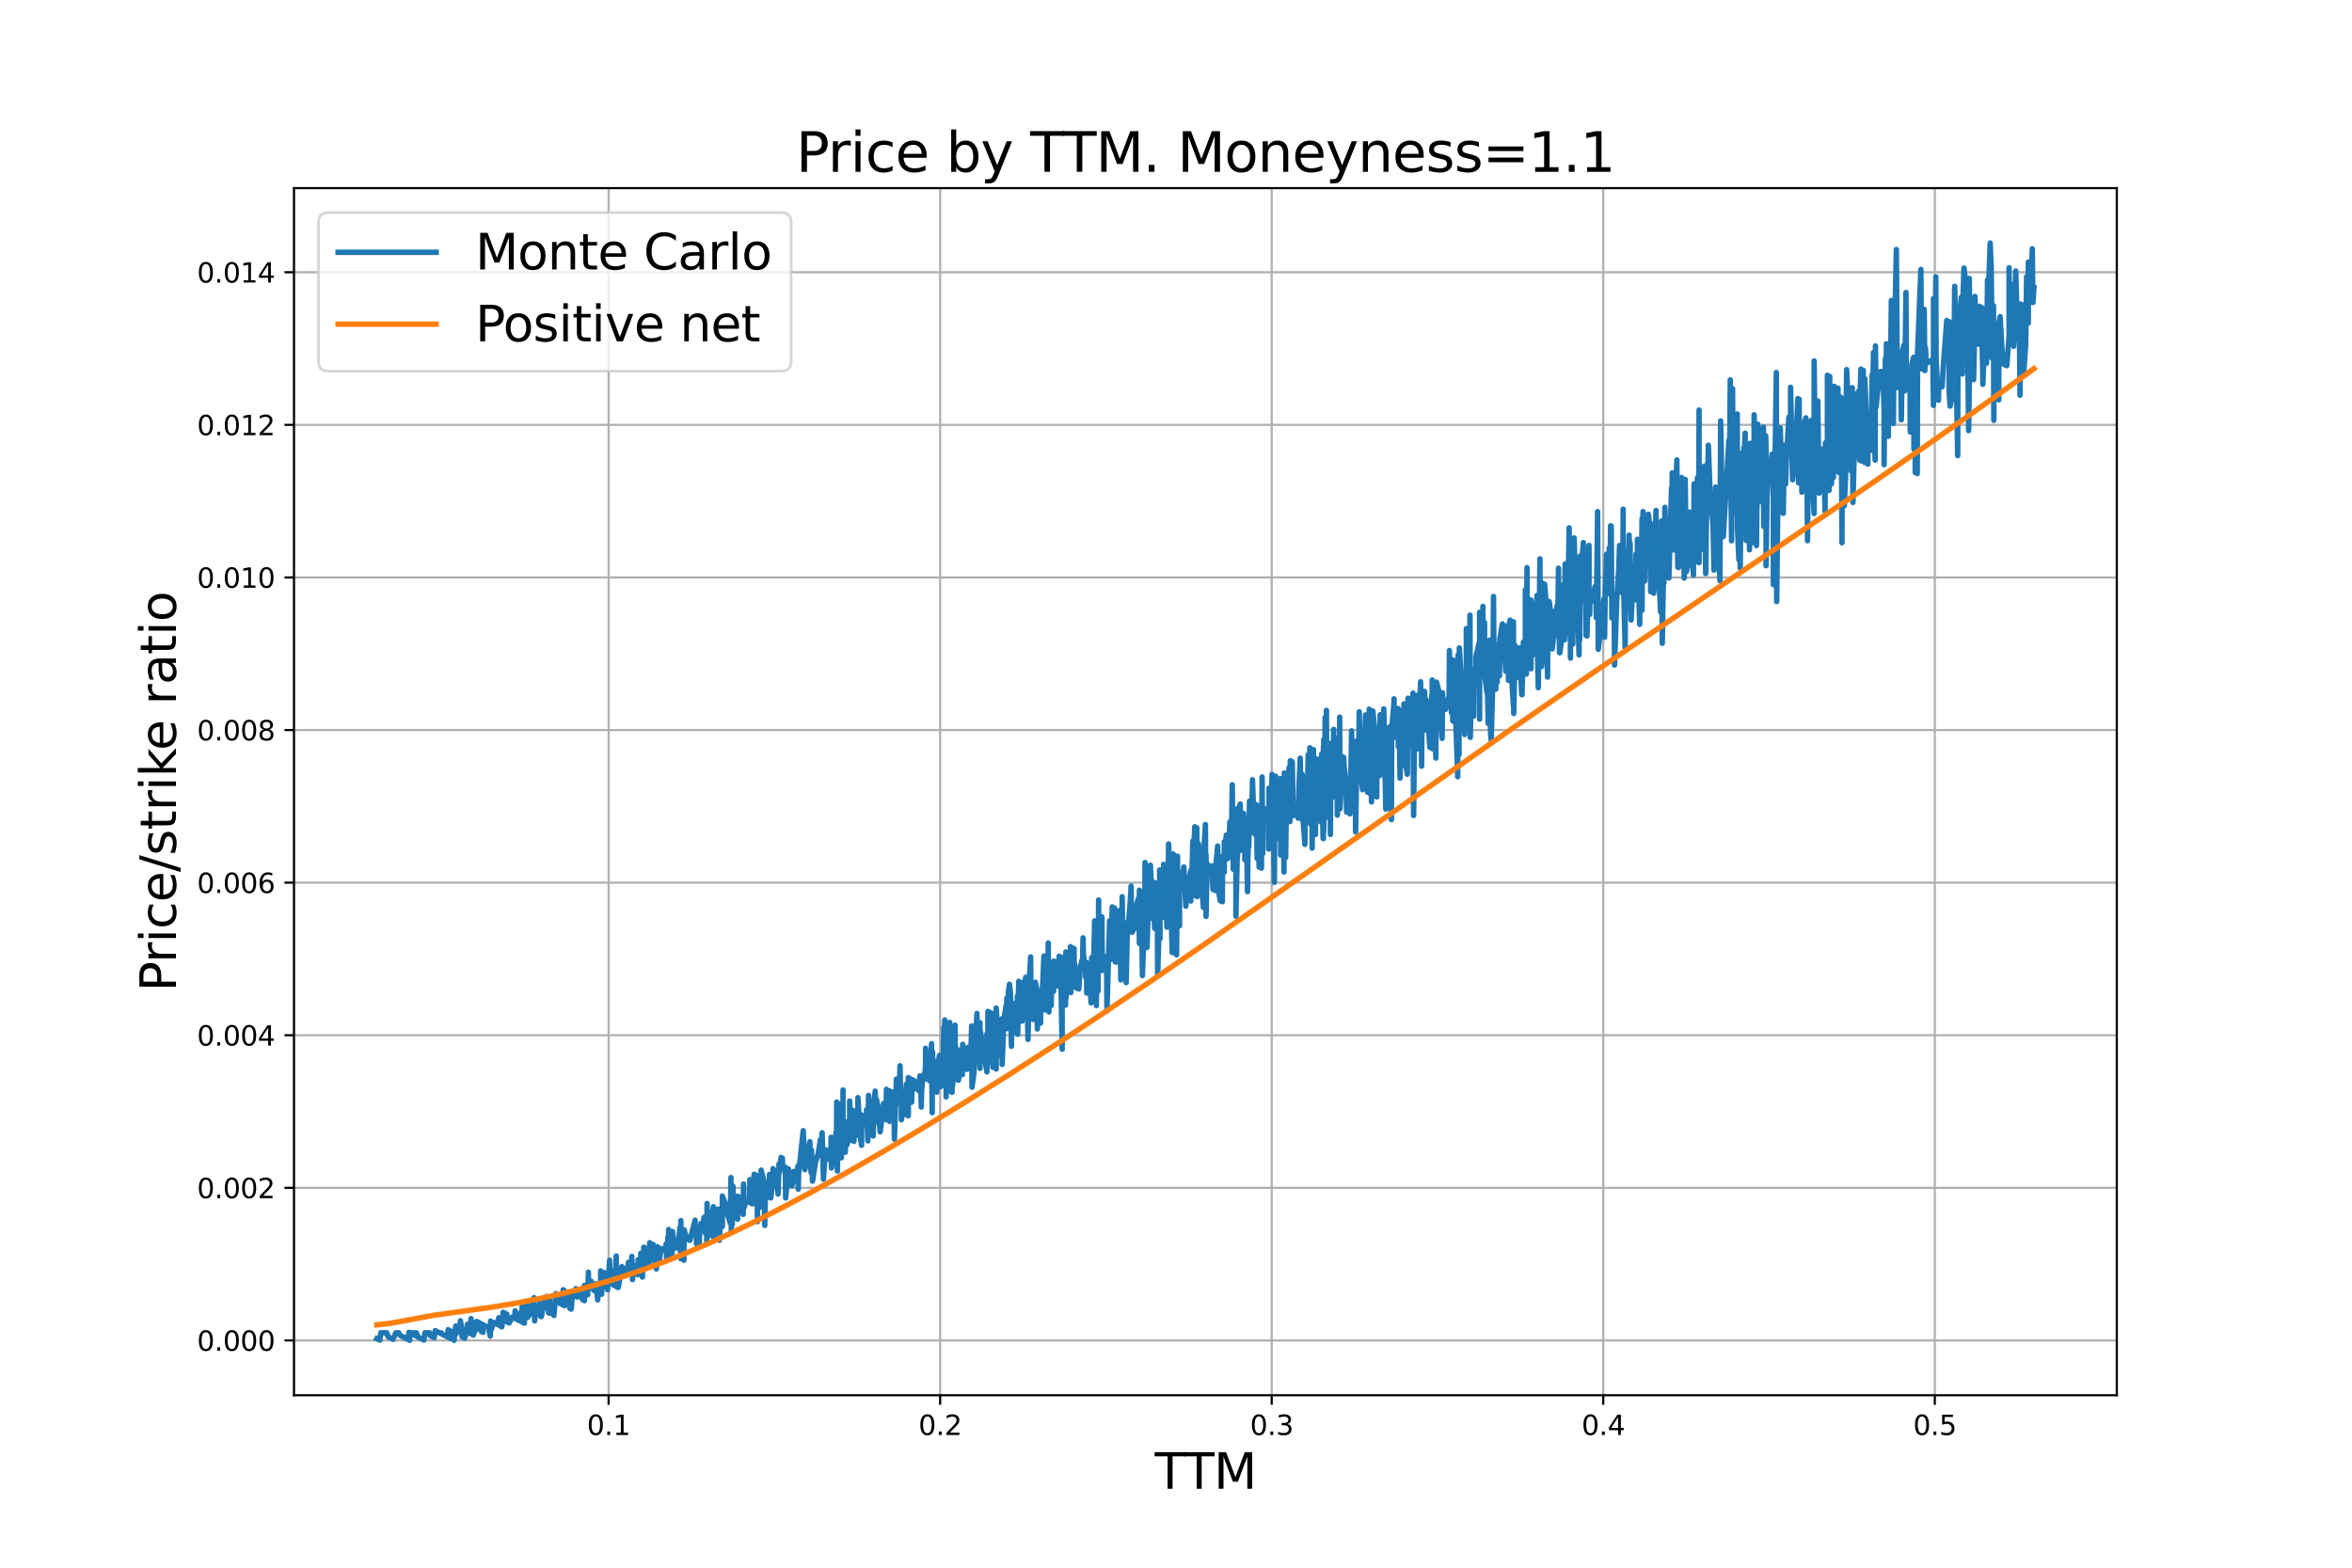 <?xml version="1.0" encoding="utf-8" standalone="no"?>
<!DOCTYPE svg PUBLIC "-//W3C//DTD SVG 1.1//EN"
  "http://www.w3.org/Graphics/SVG/1.1/DTD/svg11.dtd">
<svg xmlns:xlink="http://www.w3.org/1999/xlink" width="864pt" height="576pt" viewBox="0 0 864 576" xmlns="http://www.w3.org/2000/svg" version="1.1">
 <defs>
  <style type="text/css">*{stroke-linejoin: round; stroke-linecap: butt}</style>
 </defs>
 <g id="figure_1">
  <g id="patch_1">
   <path d="M 0 576 
L 864 576 
L 864 0 
L 0 0 
z
" style="fill: #ffffff"/>
  </g>
  <g id="axes_1">
   <g id="patch_2">
    <path d="M 108 512.64 
L 777.6 512.64 
L 777.6 69.12 
L 108 69.12 
z
" style="fill: #ffffff"/>
   </g>
   <g id="matplotlib.axis_1">
    <g id="xtick_1">
     <g id="line2d_1">
      <path d="M 223.57 512.64 
L 223.57 69.12 
" clip-path="url(#p7e7bdcfc37)" style="fill: none; stroke: #b0b0b0; stroke-width: 0.8; stroke-linecap: square"/>
     </g>
     <g id="line2d_2">
      <defs>
       <path id="m3b816861d2" d="M 0 0 
L 0 3.5 
" style="stroke: #000000; stroke-width: 0.8"/>
      </defs>
      <g>
       <use xlink:href="#m3b816861d2" x="223.57" y="512.64" style="stroke: #000000; stroke-width: 0.8"/>
      </g>
     </g>
     <g id="text_1">
      <!-- 0.1 -->
      <g transform="translate(215.619 527.238) scale(0.1 -0.1)">
       <defs>
        <path id="DejaVuSans-30" d="M 2034 4250 
Q 1547 4250 1301 3770 
Q 1056 3291 1056 2328 
Q 1056 1369 1301 889 
Q 1547 409 2034 409 
Q 2525 409 2770 889 
Q 3016 1369 3016 2328 
Q 3016 3291 2770 3770 
Q 2525 4250 2034 4250 
z
M 2034 4750 
Q 2819 4750 3233 4129 
Q 3647 3509 3647 2328 
Q 3647 1150 3233 529 
Q 2819 -91 2034 -91 
Q 1250 -91 836 529 
Q 422 1150 422 2328 
Q 422 3509 836 4129 
Q 1250 4750 2034 4750 
z
" transform="scale(0.016)"/>
        <path id="DejaVuSans-2e" d="M 684 794 
L 1344 794 
L 1344 0 
L 684 0 
L 684 794 
z
" transform="scale(0.016)"/>
        <path id="DejaVuSans-31" d="M 794 531 
L 1825 531 
L 1825 4091 
L 703 3866 
L 703 4441 
L 1819 4666 
L 2450 4666 
L 2450 531 
L 3481 531 
L 3481 0 
L 794 0 
L 794 531 
z
" transform="scale(0.016)"/>
       </defs>
       <use xlink:href="#DejaVuSans-30"/>
       <use xlink:href="#DejaVuSans-2e" x="63.623"/>
       <use xlink:href="#DejaVuSans-31" x="95.41"/>
      </g>
     </g>
    </g>
    <g id="xtick_2">
     <g id="line2d_3">
      <path d="M 345.365 512.64 
L 345.365 69.12 
" clip-path="url(#p7e7bdcfc37)" style="fill: none; stroke: #b0b0b0; stroke-width: 0.8; stroke-linecap: square"/>
     </g>
     <g id="line2d_4">
      <g>
       <use xlink:href="#m3b816861d2" x="345.365" y="512.64" style="stroke: #000000; stroke-width: 0.8"/>
      </g>
     </g>
     <g id="text_2">
      <!-- 0.2 -->
      <g transform="translate(337.413 527.238) scale(0.1 -0.1)">
       <defs>
        <path id="DejaVuSans-32" d="M 1228 531 
L 3431 531 
L 3431 0 
L 469 0 
L 469 531 
Q 828 903 1448 1529 
Q 2069 2156 2228 2338 
Q 2531 2678 2651 2914 
Q 2772 3150 2772 3378 
Q 2772 3750 2511 3984 
Q 2250 4219 1831 4219 
Q 1534 4219 1204 4116 
Q 875 4013 500 3803 
L 500 4441 
Q 881 4594 1212 4672 
Q 1544 4750 1819 4750 
Q 2544 4750 2975 4387 
Q 3406 4025 3406 3419 
Q 3406 3131 3298 2873 
Q 3191 2616 2906 2266 
Q 2828 2175 2409 1742 
Q 1991 1309 1228 531 
z
" transform="scale(0.016)"/>
       </defs>
       <use xlink:href="#DejaVuSans-30"/>
       <use xlink:href="#DejaVuSans-2e" x="63.623"/>
       <use xlink:href="#DejaVuSans-32" x="95.41"/>
      </g>
     </g>
    </g>
    <g id="xtick_3">
     <g id="line2d_5">
      <path d="M 467.159 512.64 
L 467.159 69.12 
" clip-path="url(#p7e7bdcfc37)" style="fill: none; stroke: #b0b0b0; stroke-width: 0.8; stroke-linecap: square"/>
     </g>
     <g id="line2d_6">
      <g>
       <use xlink:href="#m3b816861d2" x="467.159" y="512.64" style="stroke: #000000; stroke-width: 0.8"/>
      </g>
     </g>
     <g id="text_3">
      <!-- 0.3 -->
      <g transform="translate(459.207 527.238) scale(0.1 -0.1)">
       <defs>
        <path id="DejaVuSans-33" d="M 2597 2516 
Q 3050 2419 3304 2112 
Q 3559 1806 3559 1356 
Q 3559 666 3084 287 
Q 2609 -91 1734 -91 
Q 1441 -91 1130 -33 
Q 819 25 488 141 
L 488 750 
Q 750 597 1062 519 
Q 1375 441 1716 441 
Q 2309 441 2620 675 
Q 2931 909 2931 1356 
Q 2931 1769 2642 2001 
Q 2353 2234 1838 2234 
L 1294 2234 
L 1294 2753 
L 1863 2753 
Q 2328 2753 2575 2939 
Q 2822 3125 2822 3475 
Q 2822 3834 2567 4026 
Q 2313 4219 1838 4219 
Q 1578 4219 1281 4162 
Q 984 4106 628 3988 
L 628 4550 
Q 988 4650 1302 4700 
Q 1616 4750 1894 4750 
Q 2613 4750 3031 4423 
Q 3450 4097 3450 3541 
Q 3450 3153 3228 2886 
Q 3006 2619 2597 2516 
z
" transform="scale(0.016)"/>
       </defs>
       <use xlink:href="#DejaVuSans-30"/>
       <use xlink:href="#DejaVuSans-2e" x="63.623"/>
       <use xlink:href="#DejaVuSans-33" x="95.41"/>
      </g>
     </g>
    </g>
    <g id="xtick_4">
     <g id="line2d_7">
      <path d="M 588.953 512.64 
L 588.953 69.12 
" clip-path="url(#p7e7bdcfc37)" style="fill: none; stroke: #b0b0b0; stroke-width: 0.8; stroke-linecap: square"/>
     </g>
     <g id="line2d_8">
      <g>
       <use xlink:href="#m3b816861d2" x="588.953" y="512.64" style="stroke: #000000; stroke-width: 0.8"/>
      </g>
     </g>
     <g id="text_4">
      <!-- 0.4 -->
      <g transform="translate(581.001 527.238) scale(0.1 -0.1)">
       <defs>
        <path id="DejaVuSans-34" d="M 2419 4116 
L 825 1625 
L 2419 1625 
L 2419 4116 
z
M 2253 4666 
L 3047 4666 
L 3047 1625 
L 3713 1625 
L 3713 1100 
L 3047 1100 
L 3047 0 
L 2419 0 
L 2419 1100 
L 313 1100 
L 313 1709 
L 2253 4666 
z
" transform="scale(0.016)"/>
       </defs>
       <use xlink:href="#DejaVuSans-30"/>
       <use xlink:href="#DejaVuSans-2e" x="63.623"/>
       <use xlink:href="#DejaVuSans-34" x="95.41"/>
      </g>
     </g>
    </g>
    <g id="xtick_5">
     <g id="line2d_9">
      <path d="M 710.747 512.64 
L 710.747 69.12 
" clip-path="url(#p7e7bdcfc37)" style="fill: none; stroke: #b0b0b0; stroke-width: 0.8; stroke-linecap: square"/>
     </g>
     <g id="line2d_10">
      <g>
       <use xlink:href="#m3b816861d2" x="710.747" y="512.64" style="stroke: #000000; stroke-width: 0.8"/>
      </g>
     </g>
     <g id="text_5">
      <!-- 0.5 -->
      <g transform="translate(702.796 527.238) scale(0.1 -0.1)">
       <defs>
        <path id="DejaVuSans-35" d="M 691 4666 
L 3169 4666 
L 3169 4134 
L 1269 4134 
L 1269 2991 
Q 1406 3038 1543 3061 
Q 1681 3084 1819 3084 
Q 2600 3084 3056 2656 
Q 3513 2228 3513 1497 
Q 3513 744 3044 326 
Q 2575 -91 1722 -91 
Q 1428 -91 1123 -41 
Q 819 9 494 109 
L 494 744 
Q 775 591 1075 516 
Q 1375 441 1709 441 
Q 2250 441 2565 725 
Q 2881 1009 2881 1497 
Q 2881 1984 2565 2268 
Q 2250 2553 1709 2553 
Q 1456 2553 1204 2497 
Q 953 2441 691 2322 
L 691 4666 
z
" transform="scale(0.016)"/>
       </defs>
       <use xlink:href="#DejaVuSans-30"/>
       <use xlink:href="#DejaVuSans-2e" x="63.623"/>
       <use xlink:href="#DejaVuSans-35" x="95.41"/>
      </g>
     </g>
    </g>
    <g id="text_6">
     <!-- TTM -->
     <g transform="translate(424.198 546.995) scale(0.18 -0.18)">
      <defs>
       <path id="DejaVuSans-54" d="M -19 4666 
L 3928 4666 
L 3928 4134 
L 2272 4134 
L 2272 0 
L 1638 0 
L 1638 4134 
L -19 4134 
L -19 4666 
z
" transform="scale(0.016)"/>
       <path id="DejaVuSans-4d" d="M 628 4666 
L 1569 4666 
L 2759 1491 
L 3956 4666 
L 4897 4666 
L 4897 0 
L 4281 0 
L 4281 4097 
L 3078 897 
L 2444 897 
L 1241 4097 
L 1241 0 
L 628 0 
L 628 4666 
z
" transform="scale(0.016)"/>
      </defs>
      <use xlink:href="#DejaVuSans-54"/>
      <use xlink:href="#DejaVuSans-54" x="59.334"/>
      <use xlink:href="#DejaVuSans-4d" x="120.418"/>
     </g>
    </g>
   </g>
   <g id="matplotlib.axis_2">
    <g id="ytick_1">
     <g id="line2d_11">
      <path d="M 108 492.501 
L 777.6 492.501 
" clip-path="url(#p7e7bdcfc37)" style="fill: none; stroke: #b0b0b0; stroke-width: 0.8; stroke-linecap: square"/>
     </g>
     <g id="line2d_12">
      <defs>
       <path id="m3e7c3c224f" d="M 0 0 
L -3.5 0 
" style="stroke: #000000; stroke-width: 0.8"/>
      </defs>
      <g>
       <use xlink:href="#m3e7c3c224f" x="108" y="492.501" style="stroke: #000000; stroke-width: 0.8"/>
      </g>
     </g>
     <g id="text_7">
      <!-- 0.000 -->
      <g transform="translate(72.372 496.3) scale(0.1 -0.1)">
       <use xlink:href="#DejaVuSans-30"/>
       <use xlink:href="#DejaVuSans-2e" x="63.623"/>
       <use xlink:href="#DejaVuSans-30" x="95.41"/>
       <use xlink:href="#DejaVuSans-30" x="159.033"/>
       <use xlink:href="#DejaVuSans-30" x="222.656"/>
      </g>
     </g>
    </g>
    <g id="ytick_2">
     <g id="line2d_13">
      <path d="M 108 436.433 
L 777.6 436.433 
" clip-path="url(#p7e7bdcfc37)" style="fill: none; stroke: #b0b0b0; stroke-width: 0.8; stroke-linecap: square"/>
     </g>
     <g id="line2d_14">
      <g>
       <use xlink:href="#m3e7c3c224f" x="108" y="436.433" style="stroke: #000000; stroke-width: 0.8"/>
      </g>
     </g>
     <g id="text_8">
      <!-- 0.002 -->
      <g transform="translate(72.372 440.233) scale(0.1 -0.1)">
       <use xlink:href="#DejaVuSans-30"/>
       <use xlink:href="#DejaVuSans-2e" x="63.623"/>
       <use xlink:href="#DejaVuSans-30" x="95.41"/>
       <use xlink:href="#DejaVuSans-30" x="159.033"/>
       <use xlink:href="#DejaVuSans-32" x="222.656"/>
      </g>
     </g>
    </g>
    <g id="ytick_3">
     <g id="line2d_15">
      <path d="M 108 380.366 
L 777.6 380.366 
" clip-path="url(#p7e7bdcfc37)" style="fill: none; stroke: #b0b0b0; stroke-width: 0.8; stroke-linecap: square"/>
     </g>
     <g id="line2d_16">
      <g>
       <use xlink:href="#m3e7c3c224f" x="108" y="380.366" style="stroke: #000000; stroke-width: 0.8"/>
      </g>
     </g>
     <g id="text_9">
      <!-- 0.004 -->
      <g transform="translate(72.372 384.165) scale(0.1 -0.1)">
       <use xlink:href="#DejaVuSans-30"/>
       <use xlink:href="#DejaVuSans-2e" x="63.623"/>
       <use xlink:href="#DejaVuSans-30" x="95.41"/>
       <use xlink:href="#DejaVuSans-30" x="159.033"/>
       <use xlink:href="#DejaVuSans-34" x="222.656"/>
      </g>
     </g>
    </g>
    <g id="ytick_4">
     <g id="line2d_17">
      <path d="M 108 324.298 
L 777.6 324.298 
" clip-path="url(#p7e7bdcfc37)" style="fill: none; stroke: #b0b0b0; stroke-width: 0.8; stroke-linecap: square"/>
     </g>
     <g id="line2d_18">
      <g>
       <use xlink:href="#m3e7c3c224f" x="108" y="324.298" style="stroke: #000000; stroke-width: 0.8"/>
      </g>
     </g>
     <g id="text_10">
      <!-- 0.006 -->
      <g transform="translate(72.372 328.097) scale(0.1 -0.1)">
       <defs>
        <path id="DejaVuSans-36" d="M 2113 2584 
Q 1688 2584 1439 2293 
Q 1191 2003 1191 1497 
Q 1191 994 1439 701 
Q 1688 409 2113 409 
Q 2538 409 2786 701 
Q 3034 994 3034 1497 
Q 3034 2003 2786 2293 
Q 2538 2584 2113 2584 
z
M 3366 4563 
L 3366 3988 
Q 3128 4100 2886 4159 
Q 2644 4219 2406 4219 
Q 1781 4219 1451 3797 
Q 1122 3375 1075 2522 
Q 1259 2794 1537 2939 
Q 1816 3084 2150 3084 
Q 2853 3084 3261 2657 
Q 3669 2231 3669 1497 
Q 3669 778 3244 343 
Q 2819 -91 2113 -91 
Q 1303 -91 875 529 
Q 447 1150 447 2328 
Q 447 3434 972 4092 
Q 1497 4750 2381 4750 
Q 2619 4750 2861 4703 
Q 3103 4656 3366 4563 
z
" transform="scale(0.016)"/>
       </defs>
       <use xlink:href="#DejaVuSans-30"/>
       <use xlink:href="#DejaVuSans-2e" x="63.623"/>
       <use xlink:href="#DejaVuSans-30" x="95.41"/>
       <use xlink:href="#DejaVuSans-30" x="159.033"/>
       <use xlink:href="#DejaVuSans-36" x="222.656"/>
      </g>
     </g>
    </g>
    <g id="ytick_5">
     <g id="line2d_19">
      <path d="M 108 268.231 
L 777.6 268.231 
" clip-path="url(#p7e7bdcfc37)" style="fill: none; stroke: #b0b0b0; stroke-width: 0.8; stroke-linecap: square"/>
     </g>
     <g id="line2d_20">
      <g>
       <use xlink:href="#m3e7c3c224f" x="108" y="268.231" style="stroke: #000000; stroke-width: 0.8"/>
      </g>
     </g>
     <g id="text_11">
      <!-- 0.008 -->
      <g transform="translate(72.372 272.03) scale(0.1 -0.1)">
       <defs>
        <path id="DejaVuSans-38" d="M 2034 2216 
Q 1584 2216 1326 1975 
Q 1069 1734 1069 1313 
Q 1069 891 1326 650 
Q 1584 409 2034 409 
Q 2484 409 2743 651 
Q 3003 894 3003 1313 
Q 3003 1734 2745 1975 
Q 2488 2216 2034 2216 
z
M 1403 2484 
Q 997 2584 770 2862 
Q 544 3141 544 3541 
Q 544 4100 942 4425 
Q 1341 4750 2034 4750 
Q 2731 4750 3128 4425 
Q 3525 4100 3525 3541 
Q 3525 3141 3298 2862 
Q 3072 2584 2669 2484 
Q 3125 2378 3379 2068 
Q 3634 1759 3634 1313 
Q 3634 634 3220 271 
Q 2806 -91 2034 -91 
Q 1263 -91 848 271 
Q 434 634 434 1313 
Q 434 1759 690 2068 
Q 947 2378 1403 2484 
z
M 1172 3481 
Q 1172 3119 1398 2916 
Q 1625 2713 2034 2713 
Q 2441 2713 2670 2916 
Q 2900 3119 2900 3481 
Q 2900 3844 2670 4047 
Q 2441 4250 2034 4250 
Q 1625 4250 1398 4047 
Q 1172 3844 1172 3481 
z
" transform="scale(0.016)"/>
       </defs>
       <use xlink:href="#DejaVuSans-30"/>
       <use xlink:href="#DejaVuSans-2e" x="63.623"/>
       <use xlink:href="#DejaVuSans-30" x="95.41"/>
       <use xlink:href="#DejaVuSans-30" x="159.033"/>
       <use xlink:href="#DejaVuSans-38" x="222.656"/>
      </g>
     </g>
    </g>
    <g id="ytick_6">
     <g id="line2d_21">
      <path d="M 108 212.163 
L 777.6 212.163 
" clip-path="url(#p7e7bdcfc37)" style="fill: none; stroke: #b0b0b0; stroke-width: 0.8; stroke-linecap: square"/>
     </g>
     <g id="line2d_22">
      <g>
       <use xlink:href="#m3e7c3c224f" x="108" y="212.163" style="stroke: #000000; stroke-width: 0.8"/>
      </g>
     </g>
     <g id="text_12">
      <!-- 0.010 -->
      <g transform="translate(72.372 215.962) scale(0.1 -0.1)">
       <use xlink:href="#DejaVuSans-30"/>
       <use xlink:href="#DejaVuSans-2e" x="63.623"/>
       <use xlink:href="#DejaVuSans-30" x="95.41"/>
       <use xlink:href="#DejaVuSans-31" x="159.033"/>
       <use xlink:href="#DejaVuSans-30" x="222.656"/>
      </g>
     </g>
    </g>
    <g id="ytick_7">
     <g id="line2d_23">
      <path d="M 108 156.095 
L 777.6 156.095 
" clip-path="url(#p7e7bdcfc37)" style="fill: none; stroke: #b0b0b0; stroke-width: 0.8; stroke-linecap: square"/>
     </g>
     <g id="line2d_24">
      <g>
       <use xlink:href="#m3e7c3c224f" x="108" y="156.095" style="stroke: #000000; stroke-width: 0.8"/>
      </g>
     </g>
     <g id="text_13">
      <!-- 0.012 -->
      <g transform="translate(72.372 159.894) scale(0.1 -0.1)">
       <use xlink:href="#DejaVuSans-30"/>
       <use xlink:href="#DejaVuSans-2e" x="63.623"/>
       <use xlink:href="#DejaVuSans-30" x="95.41"/>
       <use xlink:href="#DejaVuSans-31" x="159.033"/>
       <use xlink:href="#DejaVuSans-32" x="222.656"/>
      </g>
     </g>
    </g>
    <g id="ytick_8">
     <g id="line2d_25">
      <path d="M 108 100.028 
L 777.6 100.028 
" clip-path="url(#p7e7bdcfc37)" style="fill: none; stroke: #b0b0b0; stroke-width: 0.8; stroke-linecap: square"/>
     </g>
     <g id="line2d_26">
      <g>
       <use xlink:href="#m3e7c3c224f" x="108" y="100.028" style="stroke: #000000; stroke-width: 0.8"/>
      </g>
     </g>
     <g id="text_14">
      <!-- 0.014 -->
      <g transform="translate(72.372 103.827) scale(0.1 -0.1)">
       <use xlink:href="#DejaVuSans-30"/>
       <use xlink:href="#DejaVuSans-2e" x="63.623"/>
       <use xlink:href="#DejaVuSans-30" x="95.41"/>
       <use xlink:href="#DejaVuSans-31" x="159.033"/>
       <use xlink:href="#DejaVuSans-34" x="222.656"/>
      </g>
     </g>
    </g>
    <g id="text_15">
     <!-- Price/strike ratio -->
     <g transform="translate(64.628 364.319) rotate(-90) scale(0.18 -0.18)">
      <defs>
       <path id="DejaVuSans-50" d="M 1259 4147 
L 1259 2394 
L 2053 2394 
Q 2494 2394 2734 2622 
Q 2975 2850 2975 3272 
Q 2975 3691 2734 3919 
Q 2494 4147 2053 4147 
L 1259 4147 
z
M 628 4666 
L 2053 4666 
Q 2838 4666 3239 4311 
Q 3641 3956 3641 3272 
Q 3641 2581 3239 2228 
Q 2838 1875 2053 1875 
L 1259 1875 
L 1259 0 
L 628 0 
L 628 4666 
z
" transform="scale(0.016)"/>
       <path id="DejaVuSans-72" d="M 2631 2963 
Q 2534 3019 2420 3045 
Q 2306 3072 2169 3072 
Q 1681 3072 1420 2755 
Q 1159 2438 1159 1844 
L 1159 0 
L 581 0 
L 581 3500 
L 1159 3500 
L 1159 2956 
Q 1341 3275 1631 3429 
Q 1922 3584 2338 3584 
Q 2397 3584 2469 3576 
Q 2541 3569 2628 3553 
L 2631 2963 
z
" transform="scale(0.016)"/>
       <path id="DejaVuSans-69" d="M 603 3500 
L 1178 3500 
L 1178 0 
L 603 0 
L 603 3500 
z
M 603 4863 
L 1178 4863 
L 1178 4134 
L 603 4134 
L 603 4863 
z
" transform="scale(0.016)"/>
       <path id="DejaVuSans-63" d="M 3122 3366 
L 3122 2828 
Q 2878 2963 2633 3030 
Q 2388 3097 2138 3097 
Q 1578 3097 1268 2742 
Q 959 2388 959 1747 
Q 959 1106 1268 751 
Q 1578 397 2138 397 
Q 2388 397 2633 464 
Q 2878 531 3122 666 
L 3122 134 
Q 2881 22 2623 -34 
Q 2366 -91 2075 -91 
Q 1284 -91 818 406 
Q 353 903 353 1747 
Q 353 2603 823 3093 
Q 1294 3584 2113 3584 
Q 2378 3584 2631 3529 
Q 2884 3475 3122 3366 
z
" transform="scale(0.016)"/>
       <path id="DejaVuSans-65" d="M 3597 1894 
L 3597 1613 
L 953 1613 
Q 991 1019 1311 708 
Q 1631 397 2203 397 
Q 2534 397 2845 478 
Q 3156 559 3463 722 
L 3463 178 
Q 3153 47 2828 -22 
Q 2503 -91 2169 -91 
Q 1331 -91 842 396 
Q 353 884 353 1716 
Q 353 2575 817 3079 
Q 1281 3584 2069 3584 
Q 2775 3584 3186 3129 
Q 3597 2675 3597 1894 
z
M 3022 2063 
Q 3016 2534 2758 2815 
Q 2500 3097 2075 3097 
Q 1594 3097 1305 2825 
Q 1016 2553 972 2059 
L 3022 2063 
z
" transform="scale(0.016)"/>
       <path id="DejaVuSans-2f" d="M 1625 4666 
L 2156 4666 
L 531 -594 
L 0 -594 
L 1625 4666 
z
" transform="scale(0.016)"/>
       <path id="DejaVuSans-73" d="M 2834 3397 
L 2834 2853 
Q 2591 2978 2328 3040 
Q 2066 3103 1784 3103 
Q 1356 3103 1142 2972 
Q 928 2841 928 2578 
Q 928 2378 1081 2264 
Q 1234 2150 1697 2047 
L 1894 2003 
Q 2506 1872 2764 1633 
Q 3022 1394 3022 966 
Q 3022 478 2636 193 
Q 2250 -91 1575 -91 
Q 1294 -91 989 -36 
Q 684 19 347 128 
L 347 722 
Q 666 556 975 473 
Q 1284 391 1588 391 
Q 1994 391 2212 530 
Q 2431 669 2431 922 
Q 2431 1156 2273 1281 
Q 2116 1406 1581 1522 
L 1381 1569 
Q 847 1681 609 1914 
Q 372 2147 372 2553 
Q 372 3047 722 3315 
Q 1072 3584 1716 3584 
Q 2034 3584 2315 3537 
Q 2597 3491 2834 3397 
z
" transform="scale(0.016)"/>
       <path id="DejaVuSans-74" d="M 1172 4494 
L 1172 3500 
L 2356 3500 
L 2356 3053 
L 1172 3053 
L 1172 1153 
Q 1172 725 1289 603 
Q 1406 481 1766 481 
L 2356 481 
L 2356 0 
L 1766 0 
Q 1100 0 847 248 
Q 594 497 594 1153 
L 594 3053 
L 172 3053 
L 172 3500 
L 594 3500 
L 594 4494 
L 1172 4494 
z
" transform="scale(0.016)"/>
       <path id="DejaVuSans-6b" d="M 581 4863 
L 1159 4863 
L 1159 1991 
L 2875 3500 
L 3609 3500 
L 1753 1863 
L 3688 0 
L 2938 0 
L 1159 1709 
L 1159 0 
L 581 0 
L 581 4863 
z
" transform="scale(0.016)"/>
       <path id="DejaVuSans-20" transform="scale(0.016)"/>
       <path id="DejaVuSans-61" d="M 2194 1759 
Q 1497 1759 1228 1600 
Q 959 1441 959 1056 
Q 959 750 1161 570 
Q 1363 391 1709 391 
Q 2188 391 2477 730 
Q 2766 1069 2766 1631 
L 2766 1759 
L 2194 1759 
z
M 3341 1997 
L 3341 0 
L 2766 0 
L 2766 531 
Q 2569 213 2275 61 
Q 1981 -91 1556 -91 
Q 1019 -91 701 211 
Q 384 513 384 1019 
Q 384 1609 779 1909 
Q 1175 2209 1959 2209 
L 2766 2209 
L 2766 2266 
Q 2766 2663 2505 2880 
Q 2244 3097 1772 3097 
Q 1472 3097 1187 3025 
Q 903 2953 641 2809 
L 641 3341 
Q 956 3463 1253 3523 
Q 1550 3584 1831 3584 
Q 2591 3584 2966 3190 
Q 3341 2797 3341 1997 
z
" transform="scale(0.016)"/>
       <path id="DejaVuSans-6f" d="M 1959 3097 
Q 1497 3097 1228 2736 
Q 959 2375 959 1747 
Q 959 1119 1226 758 
Q 1494 397 1959 397 
Q 2419 397 2687 759 
Q 2956 1122 2956 1747 
Q 2956 2369 2687 2733 
Q 2419 3097 1959 3097 
z
M 1959 3584 
Q 2709 3584 3137 3096 
Q 3566 2609 3566 1747 
Q 3566 888 3137 398 
Q 2709 -91 1959 -91 
Q 1206 -91 779 398 
Q 353 888 353 1747 
Q 353 2609 779 3096 
Q 1206 3584 1959 3584 
z
" transform="scale(0.016)"/>
      </defs>
      <use xlink:href="#DejaVuSans-50"/>
      <use xlink:href="#DejaVuSans-72" x="58.553"/>
      <use xlink:href="#DejaVuSans-69" x="99.666"/>
      <use xlink:href="#DejaVuSans-63" x="127.449"/>
      <use xlink:href="#DejaVuSans-65" x="182.43"/>
      <use xlink:href="#DejaVuSans-2f" x="243.953"/>
      <use xlink:href="#DejaVuSans-73" x="277.645"/>
      <use xlink:href="#DejaVuSans-74" x="329.744"/>
      <use xlink:href="#DejaVuSans-72" x="368.953"/>
      <use xlink:href="#DejaVuSans-69" x="410.066"/>
      <use xlink:href="#DejaVuSans-6b" x="437.85"/>
      <use xlink:href="#DejaVuSans-65" x="492.135"/>
      <use xlink:href="#DejaVuSans-20" x="553.658"/>
      <use xlink:href="#DejaVuSans-72" x="585.445"/>
      <use xlink:href="#DejaVuSans-61" x="626.559"/>
      <use xlink:href="#DejaVuSans-74" x="687.838"/>
      <use xlink:href="#DejaVuSans-69" x="727.047"/>
      <use xlink:href="#DejaVuSans-6f" x="754.83"/>
     </g>
    </g>
   </g>
   <g id="line2d_27">
    <path d="M 138.436 491.843 
L 139.533 492.41 
L 139.898 489.698 
L 142.09 489.698 
L 142.577 491.18 
L 142.577 491.18 
L 144.404 492.124 
L 145.379 489.698 
L 146.475 489.698 
L 146.962 490.641 
L 149.763 492.088 
L 150.25 489.536 
L 150.494 492.466 
L 150.616 489.725 
L 151.712 489.698 
L 151.712 490.291 
L 151.712 489.698 
L 151.956 490.417 
L 152.443 489.698 
L 152.686 490.794 
L 152.686 490.794 
L 152.93 489.698 
L 153.539 491.235 
L 153.539 491.235 
L 155.731 492.367 
L 156.097 489.698 
L 157.802 489.698 
L 158.045 490.758 
L 159.507 491.512 
L 159.872 488.897 
L 161.821 489.903 
L 162.064 489.698 
L 162.552 490.28 
L 164.379 491.223 
L 164.622 488.545 
L 165.231 491.663 
L 165.231 488.86 
L 165.475 491.789 
L 165.475 491.789 
L 166.084 489.3 
L 166.814 492.48 
L 167.058 489.698 
L 167.423 487.187 
L 167.545 490.054 
L 168.885 487.941 
L 169.128 485.264 
L 169.616 488.318 
L 169.616 488.318 
L 169.737 491.185 
L 169.859 488.444 
L 169.981 491.31 
L 169.981 488.507 
L 170.346 488.695 
L 170.712 491.687 
L 171.443 489.261 
L 171.686 486.583 
L 171.686 486.583 
L 171.808 489.449 
L 172.661 489.889 
L 172.782 487.148 
L 173.026 484.471 
L 173.513 487.525 
L 173.513 490.329 
L 173.878 490.517 
L 174.731 488.153 
L 175.096 485.539 
L 175.218 488.405 
L 175.462 485.727 
L 176.802 486.418 
L 176.802 489.221 
L 176.802 489.221 
L 176.923 489.284 
L 177.167 486.606 
L 177.41 489.535 
L 177.41 486.732 
L 177.41 489.535 
L 177.532 486.795 
L 179.481 487.799 
L 180.09 490.917 
L 180.09 488.113 
L 180.212 485.373 
L 180.455 488.302 
L 180.577 488.365 
L 181.186 485.875 
L 182.526 486.566 
L 183.257 484.139 
L 183.5 484.265 
L 183.622 487.131 
L 184.353 487.507 
L 184.84 482.152 
L 185.084 485.081 
L 185.449 482.466 
L 186.18 485.646 
L 186.18 482.842 
L 186.545 485.834 
L 187.032 486.085 
L 188.25 483.909 
L 189.103 484.349 
L 189.225 481.608 
L 189.225 484.411 
L 190.808 485.227 
L 190.93 482.487 
L 191.051 482.549 
L 191.173 485.415 
L 191.295 482.675 
L 191.539 482.8 
L 191.782 485.729 
L 191.782 480.122 
L 191.904 482.989 
L 192.148 483.114 
L 192.391 486.043 
L 192.635 486.168 
L 192.757 483.428 
L 192.757 480.624 
L 193.487 483.804 
L 193.487 478.197 
L 193.609 481.064 
L 193.853 483.992 
L 195.192 481.879 
L 195.314 481.942 
L 195.314 481.942 
L 195.558 479.264 
L 196.167 476.774 
L 196.41 485.31 
L 196.532 482.569 
L 196.532 482.569 
L 196.898 482.757 
L 197.507 480.268 
L 197.507 480.268 
L 198.237 480.644 
L 198.359 477.903 
L 198.481 483.573 
L 198.481 480.77 
L 198.846 483.761 
L 199.821 478.656 
L 200.551 479.032 
L 200.795 476.354 
L 201.16 476.543 
L 201.282 479.409 
L 201.526 482.338 
L 201.769 479.66 
L 201.891 476.919 
L 201.891 482.526 
L 202.013 479.785 
L 202.987 480.287 
L 203.474 483.341 
L 204.205 475.307 
L 205.301 478.675 
L 206.398 479.239 
L 206.641 476.561 
L 206.763 479.427 
L 206.885 473.883 
L 207.006 473.946 
L 207.006 479.552 
L 207.25 474.071 
L 207.372 479.74 
L 207.372 479.74 
L 207.981 477.251 
L 207.981 477.251 
L 208.346 477.439 
L 208.712 474.823 
L 209.321 480.744 
L 209.442 475.199 
L 209.686 478.128 
L 209.808 478.191 
L 209.808 480.994 
L 210.295 475.638 
L 211.513 476.265 
L 211.513 473.462 
L 211.756 476.39 
L 211.756 476.39 
L 212.122 476.578 
L 212.609 474.026 
L 214.071 477.581 
L 214.68 472.288 
L 214.68 477.895 
L 214.801 475.154 
L 215.288 472.601 
L 215.654 472.789 
L 215.897 475.718 
L 216.141 467.433 
L 216.263 473.102 
L 216.506 473.228 
L 217.237 470.8 
L 218.09 474.042 
L 218.942 474.481 
L 218.942 471.677 
L 219.551 477.597 
L 220.038 472.241 
L 220.647 475.358 
L 220.647 466.948 
L 221.013 475.546 
L 221.256 470.064 
L 221.5 472.993 
L 221.865 467.574 
L 221.987 467.637 
L 222.596 470.753 
L 222.596 470.753 
L 222.962 470.941 
L 222.962 468.138 
L 223.205 473.87 
L 223.936 463.032 
L 224.058 471.505 
L 224.058 471.505 
L 224.301 471.63 
L 224.423 468.889 
L 225.276 469.328 
L 225.397 472.194 
L 225.397 469.39 
L 225.641 466.712 
L 226.128 466.963 
L 226.372 461.481 
L 226.372 472.695 
L 227.103 473.071 
L 228.077 467.965 
L 228.442 465.349 
L 229.66 468.779 
L 229.904 466.101 
L 230.513 466.414 
L 230.878 463.798 
L 231.731 464.236 
L 231.974 467.165 
L 232.096 461.621 
L 232.34 470.156 
L 232.461 464.612 
L 232.461 467.415 
L 233.07 467.728 
L 233.436 465.113 
L 233.801 468.104 
L 234.045 465.426 
L 234.288 468.354 
L 234.41 462.81 
L 235.263 463.248 
L 235.385 466.114 
L 235.385 460.508 
L 235.993 469.231 
L 236.237 460.946 
L 236.237 466.552 
L 236.481 458.267 
L 236.846 464.062 
L 237.09 461.384 
L 237.09 458.58 
L 237.09 464.187 
L 237.699 464.5 
L 237.699 458.893 
L 238.064 464.688 
L 238.551 459.331 
L 238.551 464.938 
L 238.673 456.591 
L 238.917 462.322 
L 238.917 459.519 
L 239.16 459.644 
L 239.647 462.698 
L 239.891 457.216 
L 240.134 460.145 
L 241.109 466.252 
L 241.474 458.03 
L 241.596 463.699 
L 241.961 461.083 
L 242.083 463.949 
L 242.814 458.718 
L 244.275 459.469 
L 244.763 456.916 
L 244.884 462.585 
L 245.372 462.835 
L 245.372 454.425 
L 245.615 460.157 
L 245.615 451.747 
L 245.615 460.157 
L 246.833 460.782 
L 247.077 452.497 
L 247.686 458.417 
L 247.686 455.613 
L 248.051 458.604 
L 248.66 456.114 
L 249.269 456.427 
L 249.756 451.07 
L 249.878 459.543 
L 250 456.802 
L 250.122 448.454 
L 250.122 462.471 
L 250.243 454.123 
L 250.365 454.186 
L 251.218 457.427 
L 251.218 463.034 
L 251.34 451.883 
L 252.192 455.124 
L 253.41 455.749 
L 255.359 448.339 
L 255.359 453.946 
L 255.846 451.393 
L 255.846 457 
L 256.09 457.125 
L 256.82 451.893 
L 256.82 457.5 
L 257.064 452.018 
L 257.551 449.465 
L 257.673 452.331 
L 258.282 449.84 
L 258.647 447.224 
L 259.013 450.215 
L 259.134 453.081 
L 259.134 447.474 
L 259.134 450.277 
L 259.378 447.599 
L 259.378 450.402 
L 259.5 450.465 
L 259.622 447.724 
L 259.622 456.134 
L 259.743 442.18 
L 259.865 453.456 
L 259.987 447.912 
L 260.718 445.483 
L 260.84 453.956 
L 260.961 451.215 
L 262.057 443.367 
L 262.301 454.706 
L 262.423 451.965 
L 262.545 446.421 
L 263.275 449.599 
L 263.763 444.242 
L 264.25 455.706 
L 264.981 444.867 
L 265.346 447.858 
L 265.346 450.661 
L 265.346 439.448 
L 266.807 443.001 
L 267.173 445.992 
L 268.269 449.357 
L 268.513 432.662 
L 268.634 452.348 
L 268.878 446.866 
L 269 449.732 
L 269.122 444.188 
L 269.243 444.25 
L 269.243 435.84 
L 269.487 444.375 
L 270.096 441.884 
L 270.339 442.009 
L 270.948 447.928 
L 270.948 439.518 
L 271.07 445.187 
L 271.314 439.705 
L 271.436 442.571 
L 271.557 439.83 
L 272.288 443.008 
L 272.654 443.196 
L 273.019 446.187 
L 273.141 435.035 
L 273.384 443.571 
L 273.993 441.079 
L 275.333 441.766 
L 275.455 433.419 
L 275.455 436.222 
L 275.455 441.829 
L 275.455 441.829 
L 276.429 442.328 
L 277.038 431.427 
L 278.012 431.927 
L 278.256 448.872 
L 278.256 437.658 
L 278.378 440.524 
L 278.743 437.908 
L 278.987 438.033 
L 278.987 443.64 
L 279.352 435.417 
L 279.474 435.479 
L 279.596 429.935 
L 280.448 433.175 
L 280.692 438.907 
L 280.936 450.245 
L 280.936 447.442 
L 281.301 436.416 
L 282.397 434.174 
L 282.397 436.977 
L 282.519 439.843 
L 282.641 431.495 
L 283.128 440.155 
L 283.859 434.923 
L 283.98 429.379 
L 284.955 432.681 
L 285.32 430.065 
L 285.807 438.725 
L 286.173 427.699 
L 286.416 430.627 
L 286.903 425.27 
L 287.391 425.519 
L 287.512 428.385 
L 288.487 428.884 
L 288.609 440.16 
L 289.583 429.446 
L 290.435 432.686 
L 290.557 435.552 
L 290.923 435.739 
L 291.41 433.185 
L 291.532 430.444 
L 292.384 430.881 
L 292.384 433.684 
L 292.506 433.747 
L 293.115 428.452 
L 293.237 436.924 
L 293.359 431.38 
L 295.064 415.433 
L 295.673 429.762 
L 297.5 419.484 
L 297.743 428.019 
L 297.987 430.947 
L 298.109 422.599 
L 298.474 434 
L 299.692 426.213 
L 299.814 426.275 
L 300.544 423.846 
L 301.397 418.676 
L 301.519 424.345 
L 302.006 416.184 
L 302.493 433.254 
L 302.858 427.834 
L 303.346 422.477 
L 303.467 422.539 
L 303.589 425.405 
L 303.833 422.726 
L 303.955 422.789 
L 304.807 426.028 
L 305.173 426.215 
L 305.294 417.868 
L 305.416 417.93 
L 305.416 429.143 
L 305.903 426.589 
L 306.025 426.652 
L 306.391 421.232 
L 306.512 421.294 
L 306.756 424.222 
L 307.121 415.999 
L 307.121 418.803 
L 307.243 427.275 
L 307.365 404.91 
L 307.608 430.265 
L 307.852 419.177 
L 308.096 419.301 
L 308.096 416.498 
L 308.339 425.033 
L 308.339 416.622 
L 308.826 405.658 
L 309.07 425.407 
L 309.679 408.898 
L 309.679 400.488 
L 309.679 420.111 
L 310.532 423.351 
L 310.532 423.351 
L 310.532 412.138 
L 310.653 415.003 
L 310.653 417.807 
L 311.019 420.797 
L 311.871 418.43 
L 312.115 415.751 
L 312.115 404.538 
L 312.237 415.813 
L 312.846 418.928 
L 312.967 407.777 
L 313.576 419.302 
L 313.576 416.499 
L 313.698 419.365 
L 313.82 408.213 
L 314.429 416.935 
L 314.551 408.587 
L 314.794 417.122 
L 315.16 411.702 
L 315.16 403.292 
L 315.647 411.951 
L 316.012 409.335 
L 316.012 417.745 
L 316.499 420.798 
L 316.499 412.387 
L 317.108 409.895 
L 318.205 413.259 
L 318.326 407.715 
L 318.814 419.178 
L 319.057 402.482 
L 320.762 417.371 
L 321.006 406.282 
L 321.493 400.924 
L 321.737 412.262 
L 321.98 403.977 
L 322.589 407.092 
L 323.32 415.875 
L 323.685 413.259 
L 324.051 407.839 
L 324.66 405.347 
L 324.781 405.409 
L 325.39 411.327 
L 325.512 411.389 
L 325.634 400.238 
L 326.365 403.415 
L 326.73 412.012 
L 326.852 400.861 
L 326.974 403.726 
L 327.339 401.11 
L 327.826 401.359 
L 328.435 410.08 
L 328.557 418.553 
L 329.288 396.499 
L 329.531 402.23 
L 330.019 402.479 
L 330.262 399.8 
L 330.384 402.666 
L 330.384 399.863 
L 330.628 391.577 
L 330.871 405.719 
L 331.115 405.843 
L 331.115 403.04 
L 331.115 411.45 
L 332.211 406.403 
L 332.211 409.207 
L 332.942 398.367 
L 333.307 409.767 
L 333.672 409.953 
L 333.672 395.937 
L 333.916 398.864 
L 334.038 396.123 
L 334.525 401.979 
L 334.89 404.969 
L 335.134 396.683 
L 335.621 396.932 
L 336.108 399.985 
L 336.839 397.555 
L 337.448 400.669 
L 337.935 395.311 
L 338.301 401.105 
L 338.422 406.774 
L 338.544 401.229 
L 338.91 395.809 
L 339.153 395.933 
L 339.884 393.503 
L 340.006 390.762 
L 340.006 385.155 
L 340.128 396.431 
L 340.128 396.431 
L 341.102 394.125 
L 341.467 397.115 
L 342.198 383.472 
L 342.442 408.827 
L 342.563 386.462 
L 342.685 392.131 
L 342.807 389.39 
L 343.051 392.317 
L 343.172 397.986 
L 344.147 401.287 
L 344.634 390.322 
L 345.121 387.768 
L 345.243 393.437 
L 345.608 399.23 
L 346.095 388.265 
L 346.339 396.8 
L 346.704 377.363 
L 346.704 382.97 
L 347.07 374.746 
L 347.435 394.556 
L 347.557 380.602 
L 347.557 403.029 
L 347.557 386.208 
L 347.679 383.467 
L 348.044 394.867 
L 348.044 400.474 
L 348.166 397.733 
L 348.166 386.519 
L 348.166 397.733 
L 348.897 386.892 
L 348.897 375.679 
L 349.506 401.22 
L 349.627 387.265 
L 349.749 401.345 
L 349.749 390.131 
L 349.993 398.666 
L 350.115 387.514 
L 350.845 376.674 
L 350.967 396.36 
L 351.333 396.546 
L 351.576 385.457 
L 352.063 396.919 
L 352.916 391.747 
L 353.038 394.613 
L 353.038 386.203 
L 353.038 389.006 
L 353.525 394.862 
L 353.647 383.71 
L 354.012 386.7 
L 355.23 392.929 
L 355.717 384.767 
L 355.961 384.891 
L 356.083 387.757 
L 356.448 385.14 
L 356.692 385.264 
L 356.935 376.978 
L 357.057 399.468 
L 357.788 394.234 
L 357.909 388.689 
L 357.909 391.493 
L 358.884 372.366 
L 359.006 383.642 
L 359.249 380.963 
L 359.98 375.729 
L 359.98 392.549 
L 360.102 378.594 
L 362.538 393.854 
L 362.538 379.837 
L 362.659 391.113 
L 362.781 382.765 
L 362.903 382.827 
L 362.903 371.613 
L 363.268 371.8 
L 363.39 377.469 
L 363.634 371.986 
L 363.634 383.2 
L 363.634 371.986 
L 363.756 377.655 
L 364.121 372.234 
L 364.121 380.645 
L 364.365 377.966 
L 364.73 392.169 
L 364.974 378.276 
L 365.582 378.587 
L 365.948 392.79 
L 365.948 370.363 
L 367.166 387.804 
L 368.14 374.284 
L 368.14 391.105 
L 368.749 374.595 
L 369.602 369.423 
L 369.723 377.895 
L 369.845 366.744 
L 369.845 377.957 
L 370.454 364.251 
L 370.82 361.634 
L 371.185 364.624 
L 371.55 384.434 
L 371.672 373.282 
L 371.916 379.013 
L 372.525 379.324 
L 372.647 376.582 
L 373.134 368.421 
L 373.134 371.224 
L 373.621 371.472 
L 373.743 365.928 
L 373.864 380.007 
L 374.23 360.569 
L 374.352 371.845 
L 375.204 361.066 
L 375.326 366.735 
L 375.326 372.342 
L 375.448 375.207 
L 375.691 366.921 
L 376.3 361.625 
L 376.788 359.07 
L 377.397 370.594 
L 377.64 381.931 
L 378.127 359.752 
L 378.614 351.591 
L 378.736 374.08 
L 379.711 374.576 
L 380.32 360.87 
L 380.929 363.984 
L 381.05 378.063 
L 381.903 367.283 
L 382.268 375.88 
L 382.268 367.47 
L 382.999 362.235 
L 383.486 351.27 
L 383.852 371.08 
L 384.704 368.711 
L 385.07 346.47 
L 385.313 371.824 
L 385.313 357.807 
L 385.679 366.404 
L 385.8 360.859 
L 386.166 369.455 
L 386.166 369.455 
L 386.288 358.304 
L 386.531 364.035 
L 386.896 358.614 
L 387.018 364.283 
L 387.14 353.131 
L 387.262 361.604 
L 388.114 359.235 
L 388.48 362.224 
L 388.723 356.741 
L 389.089 351.321 
L 389.211 362.596 
L 389.211 356.99 
L 389.576 351.569 
L 390.185 385.52 
L 390.185 360.289 
L 390.307 354.744 
L 390.307 357.548 
L 390.429 368.823 
L 390.794 360.599 
L 390.794 360.599 
L 391.037 369.134 
L 391.403 369.32 
L 391.403 355.303 
L 391.525 349.758 
L 391.525 358.168 
L 391.646 366.64 
L 391.646 363.837 
L 392.012 361.22 
L 392.012 352.81 
L 393.23 364.643 
L 393.23 347.823 
L 393.352 364.705 
L 393.473 347.947 
L 393.595 353.616 
L 393.595 353.616 
L 394.57 348.505 
L 394.57 359.719 
L 394.813 362.646 
L 394.813 354.236 
L 395.178 362.832 
L 396.275 363.39 
L 396.884 355.29 
L 397.493 352.797 
L 397.736 355.724 
L 397.736 350.118 
L 397.858 344.573 
L 397.98 350.241 
L 398.589 356.158 
L 398.711 353.417 
L 398.832 359.086 
L 399.076 353.603 
L 399.198 353.665 
L 399.198 364.878 
L 399.319 362.137 
L 399.563 362.261 
L 399.685 359.52 
L 400.294 354.223 
L 400.781 368.488 
L 401.025 351.792 
L 401.512 363.253 
L 402.121 338.332 
L 402.243 346.805 
L 402.73 358.266 
L 402.73 369.48 
L 402.852 358.328 
L 402.852 341.508 
L 403.217 352.907 
L 403.339 364.183 
L 403.582 330.666 
L 403.582 350.29 
L 403.826 350.414 
L 404.069 336.521 
L 404.8 353.713 
L 404.8 336.893 
L 404.922 356.578 
L 404.922 350.972 
L 406.505 351.777 
L 406.627 371.463 
L 407.601 338.318 
L 407.967 352.521 
L 408.576 333.207 
L 409.185 347.534 
L 409.428 333.641 
L 409.672 353.389 
L 409.794 353.451 
L 409.916 345.102 
L 409.916 353.512 
L 410.159 348.03 
L 410.159 342.423 
L 410.525 351.019 
L 411.255 334.57 
L 411.742 360.049 
L 411.742 346.032 
L 411.864 340.487 
L 412.108 351.824 
L 412.23 329.459 
L 412.473 352.01 
L 412.717 354.937 
L 412.96 346.651 
L 412.96 346.651 
L 413.691 361.04 
L 414.178 338.861 
L 414.3 341.726 
L 415.031 333.687 
L 415.518 325.525 
L 415.64 342.407 
L 415.883 342.531 
L 417.101 340.347 
L 417.223 337.606 
L 417.589 332.185 
L 418.319 329.753 
L 418.563 346.697 
L 418.563 327.073 
L 418.563 343.894 
L 418.685 332.742 
L 419.05 332.928 
L 419.294 338.659 
L 419.294 333.052 
L 419.659 358.468 
L 420.512 336.474 
L 420.633 316.913 
L 420.999 347.936 
L 421.364 348.121 
L 421.608 339.835 
L 422.095 331.673 
L 422.46 337.465 
L 422.582 317.903 
L 423.313 332.292 
L 423.435 323.944 
L 424.165 341.135 
L 424.287 341.197 
L 424.287 324.377 
L 424.409 324.439 
L 425.14 330.417 
L 425.262 358.513 
L 425.992 333.654 
L 425.992 342.064 
L 425.992 319.637 
L 426.114 344.929 
L 426.114 328.109 
L 426.601 331.16 
L 427.089 331.408 
L 427.089 337.014 
L 427.454 317.576 
L 428.063 326.296 
L 428.672 340.622 
L 428.794 321.061 
L 429.159 326.853 
L 429.159 321.246 
L 429.281 310.095 
L 429.89 324.421 
L 430.621 350.023 
L 430.986 313.765 
L 431.23 327.905 
L 431.96 333.883 
L 432.082 336.749 
L 432.204 350.827 
L 432.447 322.917 
L 432.569 314.569 
L 432.569 331.389 
L 432.813 320.3 
L 433.3 340.171 
L 433.3 320.547 
L 433.665 323.536 
L 434.153 326.587 
L 434.883 318.548 
L 435.614 332.936 
L 435.858 327.453 
L 436.467 330.566 
L 436.954 325.207 
L 436.954 322.403 
L 437.441 319.847 
L 437.441 331.061 
L 437.563 325.516 
L 437.685 328.381 
L 438.172 309.005 
L 438.294 317.477 
L 438.903 303.769 
L 439.024 312.241 
L 439.39 329.247 
L 439.633 304.14 
L 439.755 329.433 
L 440.121 324.011 
L 440.121 326.815 
L 440.242 310.056 
L 442.069 333.411 
L 442.191 330.67 
L 442.191 313.849 
L 442.8 302.945 
L 442.922 319.827 
L 443.044 314.282 
L 443.044 336.709 
L 443.409 317.271 
L 444.87 320.817 
L 445.114 318.137 
L 445.601 326.794 
L 446.332 327.166 
L 446.576 318.879 
L 447.306 310.84 
L 447.672 327.846 
L 448.281 330.958 
L 449.012 331.329 
L 449.133 314.571 
L 449.499 314.756 
L 449.742 320.487 
L 449.742 309.273 
L 449.986 312.2 
L 450.473 306.84 
L 450.838 309.829 
L 450.96 315.498 
L 451.447 310.138 
L 451.813 301.914 
L 451.813 304.717 
L 452.056 310.447 
L 452.422 305.026 
L 452.665 288.329 
L 453.031 319.352 
L 453.031 310.942 
L 453.274 297.049 
L 453.64 305.644 
L 454.005 303.026 
L 454.005 336.667 
L 454.614 308.942 
L 454.614 314.549 
L 454.736 297.79 
L 455.588 295.419 
L 455.71 312.302 
L 455.832 301.15 
L 455.954 312.425 
L 456.806 298.841 
L 457.294 307.498 
L 457.294 315.908 
L 457.781 310.549 
L 457.902 313.414 
L 458.024 313.476 
L 458.268 327.616 
L 458.39 316.464 
L 458.755 302.633 
L 458.755 311.043 
L 458.999 294.346 
L 459.729 305.931 
L 460.095 286.492 
L 460.582 300.756 
L 461.191 306.672 
L 461.556 295.644 
L 461.8 315.391 
L 462.165 301.559 
L 462.531 318.565 
L 462.652 318.627 
L 462.896 296.323 
L 463.018 296.385 
L 463.261 307.722 
L 463.383 318.997 
L 463.627 285.48 
L 463.87 313.638 
L 463.992 296.879 
L 465.088 297.435 
L 465.941 300.671 
L 466.063 311.946 
L 466.184 289.581 
L 466.55 300.98 
L 466.672 289.828 
L 466.793 301.103 
L 467.281 284.53 
L 467.524 309.884 
L 467.768 290.384 
L 468.011 318.541 
L 468.133 324.209 
L 468.255 301.844 
L 468.62 285.209 
L 468.62 299.226 
L 469.473 308.068 
L 469.717 294.175 
L 470.325 286.074 
L 470.447 314.169 
L 470.691 289.062 
L 470.813 297.534 
L 471.422 286.629 
L 471.665 320.393 
L 471.787 284.011 
L 472.031 298.151 
L 472.152 298.213 
L 472.152 289.803 
L 472.274 315.095 
L 472.64 287.247 
L 473.249 290.359 
L 473.492 282.072 
L 473.492 298.892 
L 473.858 301.881 
L 473.979 279.516 
L 474.71 279.886 
L 475.075 299.695 
L 475.806 297.262 
L 476.902 300.621 
L 477.146 289.531 
L 477.633 278.564 
L 477.999 295.569 
L 478.364 284.541 
L 478.486 301.423 
L 478.729 301.546 
L 479.338 310.265 
L 479.46 299.113 
L 479.947 288.147 
L 480.069 302.225 
L 480.556 277.242 
L 481.043 288.702 
L 481.165 274.747 
L 481.287 300.039 
L 481.652 303.028 
L 481.652 280.601 
L 481.774 300.286 
L 482.018 286.392 
L 482.018 311.623 
L 482.14 286.454 
L 482.383 294.988 
L 482.505 275.426 
L 482.748 297.976 
L 483.236 306.633 
L 483.236 281.403 
L 483.479 284.329 
L 483.601 287.194 
L 483.845 278.908 
L 483.966 287.38 
L 484.332 281.958 
L 484.697 290.553 
L 484.941 290.677 
L 485.184 302.014 
L 485.306 293.665 
L 485.306 279.648 
L 485.55 276.968 
L 485.55 285.378 
L 486.037 308.052 
L 486.159 274.473 
L 486.159 308.114 
L 486.159 282.883 
L 486.281 271.732 
L 486.281 305.372 
L 486.646 277.523 
L 486.646 294.344 
L 486.768 263.568 
L 487.255 300.259 
L 487.255 261.011 
L 487.377 286.304 
L 487.864 286.55 
L 488.107 283.87 
L 488.595 289.724 
L 488.595 275.707 
L 488.716 306.606 
L 488.96 273.088 
L 489.447 292.959 
L 489.934 267.975 
L 490.056 287.66 
L 490.3 287.784 
L 491.03 271.334 
L 491.274 299.491 
L 491.639 285.659 
L 491.639 294.069 
L 492.127 277.495 
L 492.127 263.478 
L 492.248 297.181 
L 493.223 278.05 
L 493.588 278.235 
L 493.71 281.1 
L 494.441 287.077 
L 494.684 298.414 
L 495.293 295.919 
L 495.902 299.031 
L 496.146 287.94 
L 496.268 296.412 
L 496.268 282.395 
L 496.511 268.502 
L 496.633 288.187 
L 497.851 280.393 
L 497.973 305.685 
L 498.216 291.792 
L 498.216 280.578 
L 498.338 272.23 
L 498.582 283.567 
L 499.069 281.01 
L 499.312 261.509 
L 499.8 284.183 
L 500.53 290.159 
L 500.53 273.339 
L 501.018 281.996 
L 501.627 262.681 
L 501.627 279.501 
L 502.357 291.084 
L 502.966 280.179 
L 502.966 260.555 
L 503.088 269.027 
L 503.21 291.516 
L 503.332 280.364 
L 503.575 283.29 
L 503.819 294.627 
L 504.306 261.233 
L 504.915 267.148 
L 505.159 284.091 
L 505.768 292.81 
L 505.768 278.793 
L 505.889 273.247 
L 505.889 267.641 
L 506.255 270.629 
L 506.62 284.831 
L 506.864 284.954 
L 506.986 262.588 
L 506.986 273.802 
L 507.473 282.459 
L 508.325 260.463 
L 509.056 297.276 
L 509.178 272.108 
L 509.421 275.034 
L 509.787 275.219 
L 510.396 267.117 
L 510.518 292.409 
L 510.761 289.729 
L 511.127 301.127 
L 511.248 267.548 
L 511.979 259.508 
L 512.101 256.766 
L 512.223 270.844 
L 513.319 262.988 
L 513.562 260.308 
L 513.684 274.387 
L 513.684 263.173 
L 513.806 266.038 
L 513.806 268.842 
L 514.05 266.161 
L 514.293 285.908 
L 515.024 261.047 
L 515.268 266.777 
L 515.633 266.962 
L 515.755 258.613 
L 515.755 272.63 
L 515.755 269.827 
L 515.998 281.164 
L 516.12 278.422 
L 516.973 284.46 
L 517.216 256.549 
L 517.947 273.739 
L 519.043 254.669 
L 519.043 260.276 
L 519.287 299.647 
L 519.53 274.539 
L 520.626 255.47 
L 520.748 275.155 
L 520.87 258.396 
L 520.87 264.003 
L 521.357 264.249 
L 521.844 250.479 
L 522.21 267.483 
L 522.21 281.5 
L 522.332 267.545 
L 522.941 262.246 
L 523.306 254.021 
L 523.671 268.222 
L 523.915 257.132 
L 524.037 265.604 
L 524.646 265.911 
L 525.255 274.629 
L 525.742 258.055 
L 525.864 263.723 
L 525.985 255.375 
L 526.107 263.846 
L 526.107 249.83 
L 526.229 275.121 
L 526.229 261.105 
L 527.082 267.142 
L 527.447 278.54 
L 527.691 250.63 
L 527.691 250.63 
L 528.543 253.864 
L 529.761 271.299 
L 529.883 254.541 
L 530.248 260.332 
L 530.979 257.898 
L 530.979 260.701 
L 532.319 255.771 
L 532.44 239.012 
L 533.171 261.809 
L 533.171 253.399 
L 533.658 242.431 
L 533.658 264.858 
L 534.511 265.289 
L 534.511 256.879 
L 535.485 285.405 
L 535.607 240.612 
L 535.729 240.673 
L 535.973 277.24 
L 535.973 249.207 
L 536.094 238.055 
L 538.043 269.876 
L 538.652 250.56 
L 538.652 230.936 
L 539.261 250.867 
L 539.748 256.72 
L 539.992 226.006 
L 540.114 270.921 
L 540.601 245.937 
L 540.844 257.274 
L 541.088 248.986 
L 541.331 263.126 
L 541.453 251.974 
L 542.184 249.54 
L 542.184 241.13 
L 543.402 236.138 
L 543.524 264.233 
L 543.524 224.986 
L 543.524 250.216 
L 543.646 241.867 
L 543.767 241.929 
L 544.62 247.966 
L 544.742 222.797 
L 544.742 248.027 
L 545.107 239.802 
L 545.351 228.711 
L 545.351 248.335 
L 545.472 248.396 
L 546.203 254.372 
L 546.325 237.613 
L 546.447 254.495 
L 546.69 265.832 
L 546.69 249.011 
L 546.934 260.348 
L 547.178 235.24 
L 547.178 240.847 
L 547.421 235.363 
L 547.421 249.38 
L 547.543 269.065 
L 547.787 271.991 
L 548.396 249.872 
L 548.639 219.157 
L 548.761 238.843 
L 549.248 253.105 
L 549.492 253.228 
L 549.492 247.621 
L 549.979 242.26 
L 549.979 250.671 
L 550.222 236.777 
L 550.831 248.298 
L 550.953 234.342 
L 551.075 234.404 
L 551.44 231.785 
L 551.928 229.227 
L 553.145 246.662 
L 553.389 229.964 
L 554.12 233.136 
L 554.12 249.957 
L 554.242 230.394 
L 554.729 227.837 
L 554.729 236.247 
L 555.216 247.706 
L 555.947 259.289 
L 555.947 228.451 
L 556.069 262.153 
L 556.556 237.169 
L 557.408 248.812 
L 558.261 238.029 
L 558.992 255.218 
L 559.113 255.279 
L 559.601 235.901 
L 559.601 238.704 
L 560.331 244.68 
L 560.331 216.646 
L 560.575 222.376 
L 560.697 222.437 
L 560.697 247.667 
L 560.94 208.543 
L 560.94 239.38 
L 561.184 231.093 
L 561.549 242.491 
L 561.671 242.552 
L 562.036 220.309 
L 562.28 245.662 
L 562.402 245.724 
L 562.402 220.493 
L 562.524 231.768 
L 563.254 240.547 
L 563.498 237.867 
L 564.229 221.415 
L 564.472 238.358 
L 564.594 218.796 
L 564.716 235.677 
L 565.081 252.682 
L 565.325 238.788 
L 565.69 205.331 
L 565.812 230.623 
L 566.299 214.049 
L 566.299 244.886 
L 566.786 222.704 
L 567.03 242.451 
L 567.274 239.77 
L 567.395 214.601 
L 567.883 220.453 
L 568.492 248.794 
L 568.613 226.429 
L 568.857 220.945 
L 569.101 237.888 
L 569.101 221.067 
L 569.466 224.055 
L 569.588 232.526 
L 569.953 224.301 
L 570.197 238.44 
L 572.024 222.541 
L 572.267 225.467 
L 572.511 208.769 
L 572.633 234.061 
L 572.754 231.319 
L 572.876 239.791 
L 572.876 225.774 
L 572.998 239.852 
L 573.729 234.614 
L 573.729 226.203 
L 573.851 215.051 
L 573.972 220.719 
L 574.581 223.83 
L 574.581 226.633 
L 574.703 235.104 
L 574.947 207.193 
L 575.434 215.849 
L 575.434 232.669 
L 575.799 232.854 
L 576.408 193.913 
L 576.652 222.07 
L 576.774 205.311 
L 576.895 241.816 
L 576.895 210.979 
L 577.017 202.63 
L 577.383 236.455 
L 577.748 208.605 
L 577.748 236.639 
L 578.235 197.637 
L 579.209 228.965 
L 579.331 215.009 
L 580.062 240.608 
L 580.062 237.805 
L 580.184 218.242 
L 580.306 235.124 
L 580.427 204.348 
L 580.549 221.23 
L 580.549 212.82 
L 581.645 199.355 
L 581.767 216.236 
L 582.254 205.268 
L 582.62 233.486 
L 582.985 233.67 
L 583.716 200.398 
L 583.716 220.021 
L 583.959 225.751 
L 584.081 217.402 
L 585.056 220.696 
L 585.908 215.518 
L 586.152 215.641 
L 586.395 226.977 
L 586.882 187.975 
L 587.126 238.559 
L 587.735 233.259 
L 588.953 233.872 
L 588.953 222.659 
L 589.197 219.978 
L 589.44 234.117 
L 589.684 217.42 
L 590.171 203.648 
L 591.023 218.094 
L 591.145 201.335 
L 591.389 218.278 
L 591.632 193.17 
L 591.876 193.293 
L 592.12 227.056 
L 592.972 224.682 
L 593.094 244.367 
L 593.947 219.566 
L 594.677 208.72 
L 594.921 200.432 
L 595.652 203.604 
L 595.652 217.62 
L 595.773 206.468 
L 596.139 215.062 
L 596.261 187.09 
L 596.261 209.517 
L 596.991 237.918 
L 597.113 207.142 
L 597.113 212.749 
L 598.088 202.026 
L 598.209 207.694 
L 598.453 196.603 
L 598.697 207.939 
L 598.818 199.59 
L 598.94 219.275 
L 599.184 227.808 
L 600.158 208.675 
L 600.28 208.736 
L 600.402 220.011 
L 601.011 203.497 
L 601.254 220.44 
L 601.498 220.562 
L 601.498 198.135 
L 601.62 198.197 
L 601.62 206.607 
L 602.35 229.401 
L 602.594 198.687 
L 602.716 223.978 
L 602.716 204.355 
L 602.959 212.887 
L 603.203 190.583 
L 603.203 224.224 
L 603.325 204.661 
L 603.568 187.963 
L 603.69 190.828 
L 604.055 207.832 
L 604.177 196.68 
L 604.177 213.5 
L 604.664 194.122 
L 604.786 196.986 
L 604.908 205.458 
L 605.517 197.354 
L 605.517 188.943 
L 606.248 194.918 
L 606.248 192.115 
L 606.37 217.406 
L 606.613 195.102 
L 607.466 201.137 
L 607.466 217.958 
L 607.709 215.277 
L 608.318 187.549 
L 608.44 212.841 
L 608.684 196.143 
L 609.293 210.466 
L 610.023 224.851 
L 610.389 191.394 
L 610.632 236.37 
L 611.241 200.233 
L 611.241 214.25 
L 611.607 186.399 
L 612.094 206.268 
L 612.337 200.784 
L 612.946 192.68 
L 613.068 212.365 
L 614.043 179.214 
L 614.164 187.685 
L 614.286 173.73 
L 614.895 193.66 
L 614.895 202.07 
L 615.991 168.98 
L 616.113 194.272 
L 616.357 208.411 
L 616.6 191.713 
L 616.6 208.534 
L 617.696 175.444 
L 618.184 195.313 
L 618.305 184.16 
L 618.671 212.378 
L 618.914 195.68 
L 619.036 176.118 
L 619.523 210.003 
L 620.011 207.444 
L 620.619 188.127 
L 622.081 211.288 
L 622.081 197.271 
L 622.203 194.529 
L 622.325 177.77 
L 622.568 180.696 
L 622.812 206.049 
L 623.299 183.867 
L 623.421 206.355 
L 623.543 175.579 
L 623.786 184.111 
L 623.786 184.111 
L 624.03 184.234 
L 624.152 150.654 
L 624.152 206.722 
L 624.152 181.492 
L 624.273 178.749 
L 624.517 187.282 
L 624.517 201.299 
L 624.882 179.055 
L 625.126 187.588 
L 625.735 185.09 
L 625.978 202.033 
L 626.1 171.257 
L 626.587 210.749 
L 627.075 174.55 
L 627.44 169.127 
L 627.562 163.581 
L 628.293 183.572 
L 629.267 192.471 
L 629.632 209.475 
L 630.241 178.944 
L 631.825 213.38 
L 631.825 207.773 
L 632.068 154.631 
L 632.312 165.967 
L 632.555 194.123 
L 632.921 188.7 
L 633.042 174.744 
L 633.042 197.171 
L 635.113 161.767 
L 635.357 173.103 
L 635.6 139.585 
L 635.722 167.68 
L 636.087 198.7 
L 636.453 142.816 
L 636.696 187.793 
L 636.818 179.443 
L 636.818 182.247 
L 637.427 165.732 
L 637.549 188.221 
L 637.671 177.068 
L 638.158 152.082 
L 638.28 194.194 
L 638.767 205.652 
L 638.767 183.225 
L 639.132 166.588 
L 639.254 208.7 
L 639.619 178.047 
L 639.863 183.776 
L 639.985 169.82 
L 640.107 189.505 
L 640.594 164.519 
L 640.716 184.203 
L 640.837 164.641 
L 641.081 159.157 
L 641.446 198.587 
L 641.568 184.632 
L 641.812 184.754 
L 641.812 176.344 
L 642.177 184.937 
L 642.542 182.317 
L 642.664 202.002 
L 642.908 162.877 
L 643.395 199.566 
L 644.369 166.414 
L 644.369 152.397 
L 644.978 172.326 
L 644.978 189.147 
L 645.222 183.662 
L 645.222 200.482 
L 645.465 180.981 
L 645.709 155.873 
L 646.318 164.588 
L 646.562 184.334 
L 647.414 162.335 
L 647.78 173.732 
L 647.78 156.912 
L 647.901 193.417 
L 648.267 162.763 
L 648.632 160.143 
L 648.754 165.811 
L 648.754 207.861 
L 649.119 182.814 
L 649.607 174.649 
L 650.215 174.954 
L 650.946 166.91 
L 651.068 172.579 
L 651.433 169.958 
L 651.433 214.813 
L 651.921 178.613 
L 652.53 136.868 
L 652.651 221.03 
L 653.139 179.224 
L 653.504 173.8 
L 653.991 157.225 
L 654.6 182.76 
L 654.965 188.55 
L 655.087 188.612 
L 655.453 163.564 
L 655.696 177.703 
L 655.818 166.551 
L 655.94 177.826 
L 656.183 169.538 
L 657.158 153.206 
L 657.28 158.874 
L 657.767 164.725 
L 657.767 142.298 
L 658.497 176.305 
L 658.619 173.563 
L 659.715 174.112 
L 659.837 160.156 
L 660.446 146.445 
L 660.568 149.309 
L 660.69 177.404 
L 660.69 160.584 
L 660.933 146.689 
L 660.933 163.509 
L 661.055 160.767 
L 661.299 158.086 
L 661.299 155.282 
L 661.786 163.937 
L 661.908 180.818 
L 662.638 155.954 
L 663.369 153.517 
L 663.735 164.914 
L 663.978 198.676 
L 664.222 176.372 
L 664.709 159.795 
L 665.318 154.494 
L 665.683 174.301 
L 666.414 188.684 
L 666.414 132.616 
L 666.658 152.362 
L 667.145 175.033 
L 667.754 147.305 
L 668.241 181.19 
L 668.972 178.752 
L 669.459 164.98 
L 670.068 173.695 
L 670.433 187.895 
L 670.555 162.726 
L 671.286 171.502 
L 671.286 137.861 
L 671.895 180.217 
L 672.138 138.288 
L 672.138 155.109 
L 672.747 177.841 
L 673.356 169.736 
L 673.478 175.404 
L 673.6 158.644 
L 673.722 161.509 
L 673.844 141.946 
L 674.087 153.282 
L 674.818 162.058 
L 675.183 142.617 
L 675.427 173.577 
L 675.427 145.543 
L 675.914 162.607 
L 676.279 145.97 
L 676.401 151.638 
L 676.645 199.417 
L 676.767 163.034 
L 677.497 185.827 
L 677.985 174.858 
L 678.35 135.793 
L 680.055 173.091 
L 680.055 164.681 
L 680.42 142.437 
L 680.664 184.61 
L 681.029 170.776 
L 681.517 162.61 
L 681.517 145.79 
L 682.856 143.657 
L 683.222 169.071 
L 683.343 143.901 
L 683.587 135.613 
L 683.831 169.376 
L 683.952 152.616 
L 684.196 155.541 
L 684.318 135.979 
L 684.44 136.04 
L 684.683 158.589 
L 684.927 169.924 
L 684.927 155.907 
L 685.049 139.148 
L 686.145 170.534 
L 686.145 156.517 
L 686.51 165.11 
L 687.241 165.476 
L 687.728 137.686 
L 687.85 154.568 
L 688.215 129.52 
L 688.215 140.733 
L 688.824 169.072 
L 688.946 127.082 
L 689.19 149.631 
L 689.677 144.268 
L 690.895 136.468 
L 691.382 142.318 
L 691.869 142.562 
L 692.113 151.094 
L 692.113 170.718 
L 692.356 142.806 
L 692.6 131.715 
L 692.722 151.399 
L 692.965 126.291 
L 692.965 145.914 
L 693.209 134.823 
L 693.209 160.053 
L 693.452 132.141 
L 693.696 160.297 
L 693.696 143.477 
L 694.549 129.886 
L 694.792 110.385 
L 694.914 149.693 
L 694.914 144.086 
L 695.157 155.421 
L 695.523 155.604 
L 695.645 138.845 
L 696.619 91.675 
L 696.984 142.319 
L 697.472 134.152 
L 698.324 142.989 
L 698.446 154.264 
L 698.811 129.216 
L 699.42 126.717 
L 699.664 143.659 
L 700.151 107.459 
L 700.273 135.554 
L 701.613 136.224 
L 701.734 158.712 
L 702.343 133.786 
L 702.952 131.287 
L 703.074 164.989 
L 703.561 134.395 
L 703.561 173.643 
L 703.805 137.321 
L 704.17 137.503 
L 704.292 174.008 
L 704.414 129.215 
L 705.632 98.987 
L 705.875 135.553 
L 706.241 118.915 
L 706.85 113.613 
L 707.093 136.162 
L 707.337 127.873 
L 707.58 133.602 
L 710.016 132.016 
L 710.26 148.959 
L 710.26 109.711 
L 710.747 143.595 
L 711.113 101.727 
L 711.234 132.625 
L 712.087 147.068 
L 712.209 141.522 
L 713.427 142.131 
L 713.914 133.965 
L 715.132 117.753 
L 715.862 123.725 
L 715.984 118.179 
L 715.984 143.41 
L 716.35 149.199 
L 717.568 144.201 
L 717.689 124.638 
L 717.933 116.35 
L 718.055 105.197 
L 718.177 110.865 
L 719.151 167.419 
L 719.273 117.019 
L 720.247 111.899 
L 720.491 109.218 
L 720.856 137.434 
L 721.1 109.522 
L 721.465 98.491 
L 722.196 104.463 
L 722.318 110.131 
L 722.439 127.012 
L 722.683 113.116 
L 723.17 158.214 
L 723.414 141.515 
L 723.414 102.268 
L 723.779 133.288 
L 724.144 136.274 
L 724.753 119.757 
L 724.753 136.578 
L 724.997 139.503 
L 725.484 117.319 
L 725.484 108.909 
L 726.215 126.094 
L 727.068 126.52 
L 727.189 112.564 
L 727.189 120.974 
L 727.92 112.929 
L 728.407 141.206 
L 729.016 124.69 
L 729.26 122.008 
L 729.26 113.598 
L 729.747 133.465 
L 730.112 102.81 
L 730.234 130.905 
L 730.6 103.054 
L 731.087 89.28 
L 731.452 97.873 
L 731.818 131.696 
L 732.305 123.529 
L 732.305 112.316 
L 732.426 154.427 
L 732.426 123.59 
L 733.035 137.911 
L 733.401 140.897 
L 734.132 118.834 
L 734.253 146.929 
L 734.253 118.895 
L 734.741 116.335 
L 735.715 133.642 
L 737.177 134.371 
L 738.029 123.583 
L 738.029 98.353 
L 738.029 101.156 
L 738.394 115.355 
L 738.394 104.142 
L 739.247 107.371 
L 739.247 115.781 
L 739.734 127.238 
L 740.465 99.569 
L 741.074 119.496 
L 741.561 122.543 
L 741.683 125.407 
L 741.805 119.861 
L 742.048 145.213 
L 742.292 111.694 
L 742.779 111.937 
L 742.901 128.818 
L 743.388 137.471 
L 744.119 126.622 
L 744.484 101.574 
L 745.093 118.698 
L 745.093 96.271 
L 745.824 107.849 
L 745.824 102.243 
L 746.189 102.425 
L 746.555 91.394 
L 746.798 111.139 
L 747.164 105.714 
L 747.164 105.714 
" clip-path="url(#p7e7bdcfc37)" style="fill: none; stroke: #1f77b4; stroke-width: 2; stroke-linecap: square"/>
   </g>
   <g id="line2d_28">
    <path d="M 138.436 486.782 
L 142.821 486.267 
L 148.058 485.362 
L 158.898 483.329 
L 166.084 482.318 
L 180.577 480.3 
L 189.225 478.87 
L 189.225 478.87 
L 197.994 477.185 
L 205.301 475.58 
L 212.609 473.779 
L 220.891 471.486 
L 228.442 469.156 
L 236.481 466.422 
L 244.275 463.524 
L 252.192 460.341 
L 259.987 456.984 
L 269 452.849 
L 278.256 448.349 
L 278.256 448.349 
L 288 443.37 
L 298.474 437.781 
L 311.019 430.818 
L 324.66 422.971 
L 338.422 414.807 
L 354.012 405.295 
L 370.454 394.982 
L 387.018 384.319 
L 403.826 373.238 
L 422.582 360.594 
L 443.409 346.271 
L 469.717 327.881 
L 556.556 266.899 
L 585.056 247.266 
L 619.036 224.142 
L 685.049 179.322 
L 707.58 163.72 
L 727.92 149.355 
L 745.824 136.422 
L 745.824 136.422 
L 747.164 135.442 
L 747.164 135.442 
" clip-path="url(#p7e7bdcfc37)" style="fill: none; stroke: #ff7f0e; stroke-width: 2; stroke-linecap: square"/>
   </g>
   <g id="patch_3">
    <path d="M 108 512.64 
L 108 69.12 
" style="fill: none; stroke: #000000; stroke-width: 0.8; stroke-linejoin: miter; stroke-linecap: square"/>
   </g>
   <g id="patch_4">
    <path d="M 777.6 512.64 
L 777.6 69.12 
" style="fill: none; stroke: #000000; stroke-width: 0.8; stroke-linejoin: miter; stroke-linecap: square"/>
   </g>
   <g id="patch_5">
    <path d="M 108 512.64 
L 777.6 512.64 
" style="fill: none; stroke: #000000; stroke-width: 0.8; stroke-linejoin: miter; stroke-linecap: square"/>
   </g>
   <g id="patch_6">
    <path d="M 108 69.12 
L 777.6 69.12 
" style="fill: none; stroke: #000000; stroke-width: 0.8; stroke-linejoin: miter; stroke-linecap: square"/>
   </g>
   <g id="text_16">
    <!-- Price by TTM. Moneyness=1.1 -->
    <g transform="translate(292.408 63.12) scale(0.2 -0.2)">
     <defs>
      <path id="DejaVuSans-62" d="M 3116 1747 
Q 3116 2381 2855 2742 
Q 2594 3103 2138 3103 
Q 1681 3103 1420 2742 
Q 1159 2381 1159 1747 
Q 1159 1113 1420 752 
Q 1681 391 2138 391 
Q 2594 391 2855 752 
Q 3116 1113 3116 1747 
z
M 1159 2969 
Q 1341 3281 1617 3432 
Q 1894 3584 2278 3584 
Q 2916 3584 3314 3078 
Q 3713 2572 3713 1747 
Q 3713 922 3314 415 
Q 2916 -91 2278 -91 
Q 1894 -91 1617 61 
Q 1341 213 1159 525 
L 1159 0 
L 581 0 
L 581 4863 
L 1159 4863 
L 1159 2969 
z
" transform="scale(0.016)"/>
      <path id="DejaVuSans-79" d="M 2059 -325 
Q 1816 -950 1584 -1140 
Q 1353 -1331 966 -1331 
L 506 -1331 
L 506 -850 
L 844 -850 
Q 1081 -850 1212 -737 
Q 1344 -625 1503 -206 
L 1606 56 
L 191 3500 
L 800 3500 
L 1894 763 
L 2988 3500 
L 3597 3500 
L 2059 -325 
z
" transform="scale(0.016)"/>
      <path id="DejaVuSans-6e" d="M 3513 2113 
L 3513 0 
L 2938 0 
L 2938 2094 
Q 2938 2591 2744 2837 
Q 2550 3084 2163 3084 
Q 1697 3084 1428 2787 
Q 1159 2491 1159 1978 
L 1159 0 
L 581 0 
L 581 3500 
L 1159 3500 
L 1159 2956 
Q 1366 3272 1645 3428 
Q 1925 3584 2291 3584 
Q 2894 3584 3203 3211 
Q 3513 2838 3513 2113 
z
" transform="scale(0.016)"/>
      <path id="DejaVuSans-3d" d="M 678 2906 
L 4684 2906 
L 4684 2381 
L 678 2381 
L 678 2906 
z
M 678 1631 
L 4684 1631 
L 4684 1100 
L 678 1100 
L 678 1631 
z
" transform="scale(0.016)"/>
     </defs>
     <use xlink:href="#DejaVuSans-50"/>
     <use xlink:href="#DejaVuSans-72" x="58.553"/>
     <use xlink:href="#DejaVuSans-69" x="99.666"/>
     <use xlink:href="#DejaVuSans-63" x="127.449"/>
     <use xlink:href="#DejaVuSans-65" x="182.43"/>
     <use xlink:href="#DejaVuSans-20" x="243.953"/>
     <use xlink:href="#DejaVuSans-62" x="275.74"/>
     <use xlink:href="#DejaVuSans-79" x="339.217"/>
     <use xlink:href="#DejaVuSans-20" x="398.396"/>
     <use xlink:href="#DejaVuSans-54" x="430.184"/>
     <use xlink:href="#DejaVuSans-54" x="489.518"/>
     <use xlink:href="#DejaVuSans-4d" x="550.602"/>
     <use xlink:href="#DejaVuSans-2e" x="636.881"/>
     <use xlink:href="#DejaVuSans-20" x="668.668"/>
     <use xlink:href="#DejaVuSans-4d" x="700.455"/>
     <use xlink:href="#DejaVuSans-6f" x="786.734"/>
     <use xlink:href="#DejaVuSans-6e" x="847.916"/>
     <use xlink:href="#DejaVuSans-65" x="911.295"/>
     <use xlink:href="#DejaVuSans-79" x="972.818"/>
     <use xlink:href="#DejaVuSans-6e" x="1031.998"/>
     <use xlink:href="#DejaVuSans-65" x="1095.377"/>
     <use xlink:href="#DejaVuSans-73" x="1156.9"/>
     <use xlink:href="#DejaVuSans-73" x="1209"/>
     <use xlink:href="#DejaVuSans-3d" x="1261.1"/>
     <use xlink:href="#DejaVuSans-31" x="1344.889"/>
     <use xlink:href="#DejaVuSans-2e" x="1408.512"/>
     <use xlink:href="#DejaVuSans-31" x="1440.299"/>
    </g>
   </g>
   <g id="legend_1">
    <g id="patch_7">
     <path d="M 120.6 136.361 
L 287.018 136.361 
Q 290.618 136.361 290.618 132.761 
L 290.618 81.72 
Q 290.618 78.12 287.018 78.12 
L 120.6 78.12 
Q 117 78.12 117 81.72 
L 117 132.761 
Q 117 136.361 120.6 136.361 
z
" style="fill: #ffffff; opacity: 0.8; stroke: #cccccc; stroke-linejoin: miter"/>
    </g>
    <g id="line2d_29">
     <path d="M 124.2 92.697 
L 142.2 92.697 
L 160.2 92.697 
" style="fill: none; stroke: #1f77b4; stroke-width: 2; stroke-linecap: square"/>
    </g>
    <g id="text_17">
     <!-- Monte Carlo -->
     <g transform="translate(174.6 98.997) scale(0.18 -0.18)">
      <defs>
       <path id="DejaVuSans-43" d="M 4122 4306 
L 4122 3641 
Q 3803 3938 3442 4084 
Q 3081 4231 2675 4231 
Q 1875 4231 1450 3742 
Q 1025 3253 1025 2328 
Q 1025 1406 1450 917 
Q 1875 428 2675 428 
Q 3081 428 3442 575 
Q 3803 722 4122 1019 
L 4122 359 
Q 3791 134 3420 21 
Q 3050 -91 2638 -91 
Q 1578 -91 968 557 
Q 359 1206 359 2328 
Q 359 3453 968 4101 
Q 1578 4750 2638 4750 
Q 3056 4750 3426 4639 
Q 3797 4528 4122 4306 
z
" transform="scale(0.016)"/>
       <path id="DejaVuSans-6c" d="M 603 4863 
L 1178 4863 
L 1178 0 
L 603 0 
L 603 4863 
z
" transform="scale(0.016)"/>
      </defs>
      <use xlink:href="#DejaVuSans-4d"/>
      <use xlink:href="#DejaVuSans-6f" x="86.279"/>
      <use xlink:href="#DejaVuSans-6e" x="147.461"/>
      <use xlink:href="#DejaVuSans-74" x="210.84"/>
      <use xlink:href="#DejaVuSans-65" x="250.049"/>
      <use xlink:href="#DejaVuSans-20" x="311.572"/>
      <use xlink:href="#DejaVuSans-43" x="343.359"/>
      <use xlink:href="#DejaVuSans-61" x="413.184"/>
      <use xlink:href="#DejaVuSans-72" x="474.463"/>
      <use xlink:href="#DejaVuSans-6c" x="515.576"/>
      <use xlink:href="#DejaVuSans-6f" x="543.359"/>
     </g>
    </g>
    <g id="line2d_30">
     <path d="M 124.2 119.118 
L 142.2 119.118 
L 160.2 119.118 
" style="fill: none; stroke: #ff7f0e; stroke-width: 2; stroke-linecap: square"/>
    </g>
    <g id="text_18">
     <!-- Positive net -->
     <g transform="translate(174.6 125.418) scale(0.18 -0.18)">
      <defs>
       <path id="DejaVuSans-76" d="M 191 3500 
L 800 3500 
L 1894 563 
L 2988 3500 
L 3597 3500 
L 2284 0 
L 1503 0 
L 191 3500 
z
" transform="scale(0.016)"/>
      </defs>
      <use xlink:href="#DejaVuSans-50"/>
      <use xlink:href="#DejaVuSans-6f" x="56.678"/>
      <use xlink:href="#DejaVuSans-73" x="117.859"/>
      <use xlink:href="#DejaVuSans-69" x="169.959"/>
      <use xlink:href="#DejaVuSans-74" x="197.742"/>
      <use xlink:href="#DejaVuSans-69" x="236.951"/>
      <use xlink:href="#DejaVuSans-76" x="264.734"/>
      <use xlink:href="#DejaVuSans-65" x="323.914"/>
      <use xlink:href="#DejaVuSans-20" x="385.438"/>
      <use xlink:href="#DejaVuSans-6e" x="417.225"/>
      <use xlink:href="#DejaVuSans-65" x="480.604"/>
      <use xlink:href="#DejaVuSans-74" x="542.127"/>
     </g>
    </g>
   </g>
  </g>
 </g>
 <defs>
  <clipPath id="p7e7bdcfc37">
   <rect x="108" y="69.12" width="669.6" height="443.52"/>
  </clipPath>
 </defs>
</svg>
